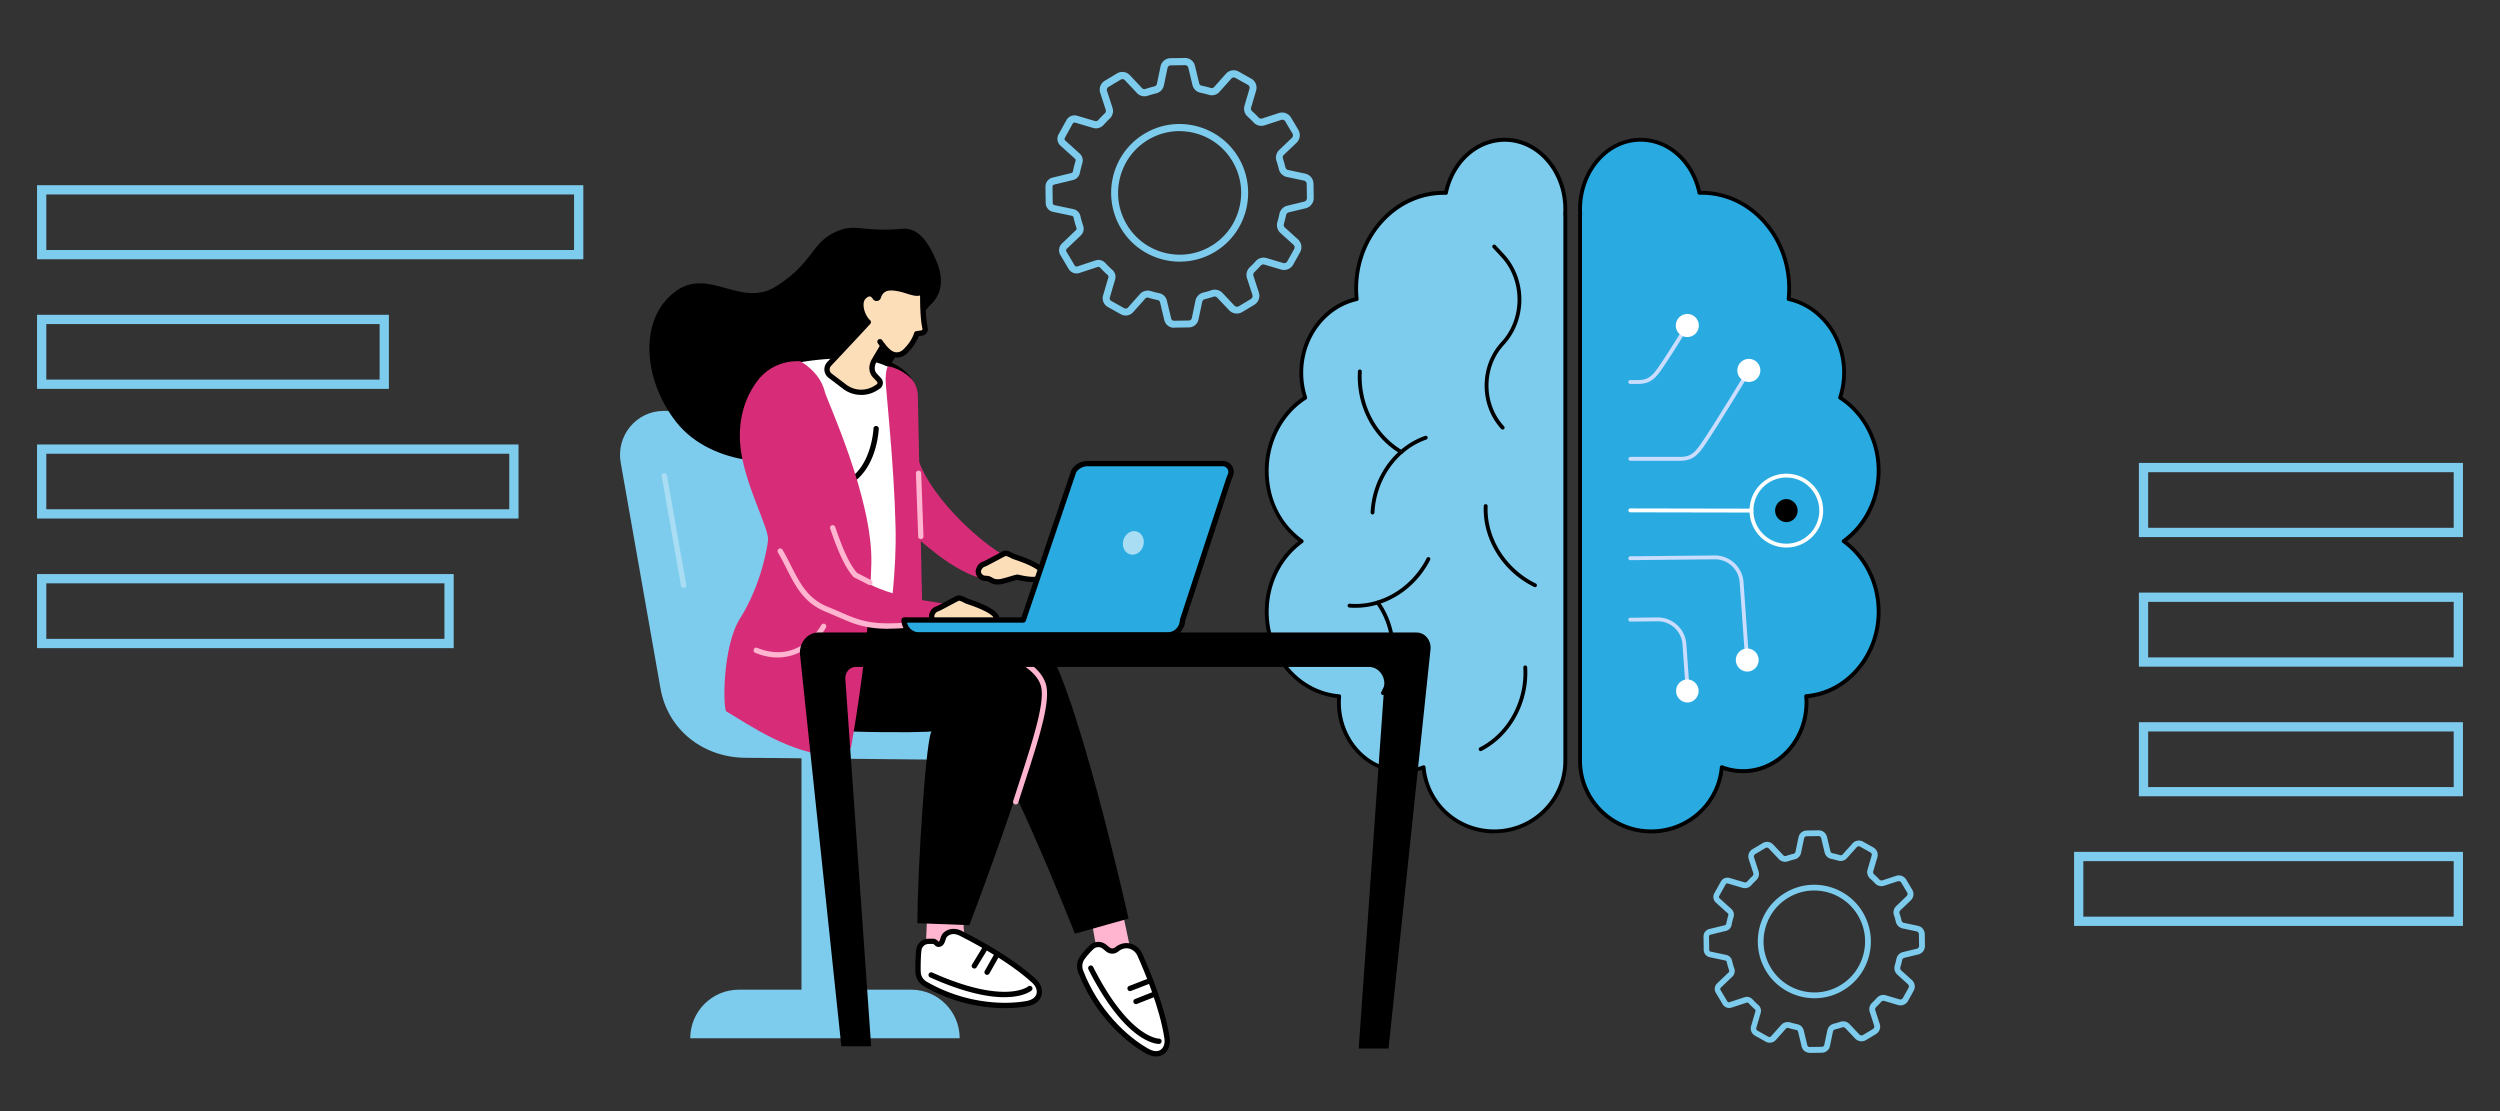 <svg id="Layer_1" xmlns="http://www.w3.org/2000/svg" viewBox="0 0 540 240"><rect x="0" y="0" width="540" height="240" fill="#333333" stroke="none"/><defs><style>.cls-1{fill:none}.cls-2{fill:#fff}.cls-3{fill:#ffb4cf}.cls-4{fill:#fcdeb9}.cls-5{fill:#7ecced}.cls-6{fill:#a9ddf3}.cls-7{fill:#d72d79}.cls-8{fill:#caddff}.cls-9{fill:#29abe2}</style></defs><path class="cls-5" d="M10 40H8v16h118V40H10Zm114 14H10V42h114v12ZM10 68H8v16h76V68H10Zm72 14H10V70h72v12ZM10 96H8v16h104V96H10Zm100 14H10V98h100v12ZM10 124H8v16h90v-16H10Zm86 14H10v-12h86v12ZM530 100h-68v16h70v-16h-2Zm0 14h-66v-12h66v12ZM530 128h-68v16h70v-16h-2Zm0 14h-66v-12h66v12ZM530 156h-68v16h70v-16h-2Zm0 14h-66v-12h66v12ZM530 184h-82v16h84v-16h-2Zm0 14h-80v-12h80v12Z"/><path class="cls-1" d="M108 0h324v240H108z"/><path class="cls-5" d="M338.11 45.21c0-8.29-5.86-15.01-13.08-15.01-6.16 0-11.32 4.89-12.71 11.47h-.48c-10.44 0-18.9 9.26-18.9 20.68 0 .77.04 1.53.11 2.27-6.83 1.52-11.97 8.05-11.97 15.89 0 1.9.3 3.72.86 5.41-4.98 3.18-8.32 9.05-8.32 15.76 0 6.36 3 11.96 7.55 15.24-4.55 3.28-7.55 8.88-7.55 15.24 0 9.64 6.9 17.54 15.64 18.24-.04.44-.06.89-.06 1.34 0 8.2 6.14 14.84 13.72 14.84 1.6 0 3.14-.3 4.57-.85.7 7.77 7.27 13.87 15.28 13.87 8.47 0 15.34-6.83 15.34-15.24V46.35h-.04c.02-.38.04-.75.04-1.14Z"/><path d="M322.77 180c-3.96 0-7.75-1.47-10.66-4.13a15.595 15.595 0 0 1-4.98-9.58c-1.36.46-2.78.69-4.21.69-7.8 0-14.14-6.85-14.14-15.26 0-.31 0-.63.03-.96-8.79-.93-15.61-9.02-15.61-18.62 0-6.07 2.71-11.72 7.27-15.24-4.56-3.51-7.27-9.17-7.27-15.24 0-6.47 3.15-12.54 8.25-15.94-.52-1.69-.78-3.45-.78-5.24 0-7.73 5-14.49 11.93-16.21-.05-.65-.08-1.3-.08-1.95 0-11.63 8.67-21.1 19.32-21.1h.14c1.57-6.77 6.89-11.46 13.05-11.46 7.44 0 13.5 6.92 13.5 15.43 0 .3 0 .62-.03.98.02.05.03.1.03.16v117.99c0 8.64-7.07 15.66-15.76 15.66Zm-15.28-14.7c.08 0 .15.02.22.06.11.07.18.19.2.32.69 7.69 7.08 13.48 14.86 13.48 8.23 0 14.92-6.65 14.92-14.83V46.53a.378.378 0 0 1-.04-.21c.03-.42.04-.78.04-1.11 0-8.05-5.68-14.59-12.66-14.59-5.86 0-10.92 4.58-12.3 11.13a.41.41 0 0 1-.42.33h-.47c-10.19 0-18.49 9.09-18.49 20.26 0 .74.04 1.49.11 2.23.02.21-.12.4-.33.45-6.74 1.5-11.64 8.01-11.64 15.48 0 1.81.28 3.59.84 5.28.06.18-.01.38-.17.48-5.01 3.2-8.13 9.11-8.13 15.41s2.76 11.57 7.38 14.9c.11.08.17.21.17.34s-.06.26-.17.34c-4.62 3.33-7.38 8.89-7.38 14.9 0 9.31 6.7 17.14 15.26 17.82.11 0 .21.06.29.15.07.08.11.19.1.31-.04.46-.06.89-.06 1.31 0 7.95 5.97 14.42 13.3 14.42 1.51 0 3-.28 4.42-.82.05-.02.1-.03.15-.03Z"/><path d="M292.8 131.29c-.45 0-.89-.02-1.34-.06a.415.415 0 0 1-.38-.45c.02-.23.22-.4.45-.38 6.7.57 13.38-3.39 16.64-9.86a.419.419 0 0 1 .75.37c-3.19 6.33-9.54 10.37-16.11 10.37Z"/><path d="M298.72 150.12a.34.34 0 0 1-.19-.05.41.41 0 0 1-.18-.56c.43-.84.8-1.72 1.11-2.63 1.92-5.68 1.1-11.85-2.21-16.48a.416.416 0 1 1 .68-.48c3.46 4.86 4.33 11.3 2.33 17.24-.32.94-.71 1.86-1.16 2.74-.07.14-.22.23-.37.23ZM296.47 111.12h-.02a.423.423 0 0 1-.4-.44c.38-7.57 5.11-14.21 11.78-16.53.22-.08.46.04.53.26a.41.41 0 0 1-.26.53c-6.35 2.21-10.86 8.55-11.22 15.78-.01.22-.2.4-.42.4Z"/><path d="M302.67 98.05c-.07 0-.15-.02-.21-.06-5.13-3.03-8.53-8.57-9.1-14.81-.09-.99-.11-1.99-.05-2.98.01-.23.21-.41.44-.39.23.01.41.21.39.44-.05.94-.04 1.9.05 2.85.54 5.98 3.79 11.27 8.69 14.17.2.12.27.37.15.57-.08.13-.22.21-.36.21ZM324.58 92.79c-.11 0-.23-.05-.31-.13-4.78-5.17-4.78-13.58 0-18.75 4.69-5.07 4.69-13.33 0-18.41l-1.83-1.97c-.16-.17-.15-.43.02-.59s.43-.15.59.02l1.83 1.97c4.98 5.39 4.98 14.16 0 19.54-4.49 4.85-4.49 12.75 0 17.61a.414.414 0 0 1-.3.7ZM319.81 162.24c-.15 0-.3-.08-.37-.23-.1-.21-.02-.46.18-.56 6.06-3.09 9.85-10.03 9.42-17.27a.415.415 0 1 1 .83-.05c.44 7.57-3.53 14.83-9.88 18.07-.06.03-.13.05-.19.05ZM331.55 126.82c-.06 0-.12-.01-.18-.04-6.8-3.32-11.17-10.34-10.88-17.48 0-.23.2-.41.44-.4.23 0 .41.2.4.44-.28 6.81 3.9 13.52 10.41 16.7.21.1.29.35.19.56-.07.15-.22.24-.38.24Z"/><g><path class="cls-9" d="M341.33 46.35h-.04v117.99c0 8.42 6.87 15.24 15.34 15.24 8.01 0 14.58-6.09 15.28-13.87 1.43.55 2.97.85 4.57.85 7.58 0 13.72-6.64 13.72-14.84 0-.45-.02-.9-.06-1.34 8.75-.7 15.64-8.6 15.64-18.24 0-6.36-3-11.96-7.55-15.24 4.55-3.28 7.55-8.88 7.55-15.24 0-6.71-3.34-12.58-8.32-15.76.55-1.69.86-3.51.86-5.41 0-7.84-5.14-14.38-11.97-15.89.07-.75.11-1.5.11-2.27 0-11.42-8.46-20.68-18.9-20.68h-.48c-1.39-6.58-6.55-11.47-12.71-11.47-7.23 0-13.08 6.72-13.08 15.01 0 .38.02.76.04 1.14Z"/><path d="M356.63 180c-8.69 0-15.76-7.03-15.76-15.66V46.35c0-.06.01-.11.03-.16-.02-.36-.03-.68-.03-.98 0-8.51 6.06-15.43 13.5-15.43 6.16 0 11.48 4.69 13.05 11.46h.14c10.65 0 19.32 9.46 19.32 21.1 0 .64-.03 1.3-.08 1.95 6.94 1.73 11.93 8.48 11.93 16.21 0 1.79-.26 3.55-.78 5.24 5.09 3.39 8.25 9.47 8.25 15.94 0 6.07-2.71 11.72-7.27 15.24 4.56 3.51 7.27 9.17 7.27 15.24 0 9.59-6.82 17.68-15.61 18.62.02.33.03.65.03.96 0 8.41-6.34 15.26-14.14 15.26-1.43 0-2.85-.23-4.21-.69-.46 3.67-2.21 7.06-4.98 9.58a15.77 15.77 0 0 1-10.66 4.13Zm-14.92-15.99v.32c0 8.17 6.69 14.83 14.92 14.83 7.78 0 14.17-5.8 14.86-13.48.01-.13.08-.25.2-.32.11-.07.25-.08.37-.04 1.42.54 2.91.82 4.42.82 7.33 0 13.3-6.47 13.3-14.42 0-.42-.02-.84-.06-1.31a.5.5 0 0 1 .1-.31c.07-.08.17-.14.29-.15 8.56-.68 15.26-8.51 15.26-17.82 0-6-2.76-11.57-7.38-14.9-.11-.08-.17-.21-.17-.34s.06-.26.17-.34c4.62-3.33 7.38-8.89 7.38-14.9 0-6.3-3.12-12.2-8.13-15.41-.16-.1-.23-.3-.17-.48.55-1.69.84-3.47.84-5.28 0-7.47-4.89-13.99-11.64-15.48a.423.423 0 0 1-.33-.45c.07-.74.11-1.49.11-2.23 0-11.17-8.29-20.26-18.49-20.26h-.47a.42.42 0 0 1-.42-.33c-1.38-6.56-6.44-11.13-12.3-11.13-6.98 0-12.66 6.55-12.66 14.59 0 .34.01.69.04 1.11 0 .07 0 .14-.04.21V164Z"/></g><g><path class="cls-8" d="M377.38 142.9c-.22 0-.4-.17-.42-.39l-1.19-16.72c-.2-2.8-2.53-4.98-5.33-4.98h-.05l-18.25.18a.414.414 0 1 1-.01-.83l18.25-.18c3.26-.03 5.99 2.5 6.22 5.76l1.19 16.72c.02.23-.16.43-.39.45h-.03Z"/><path class="cls-2" d="M377.55 145.06a2.497 2.497 0 0 1-.35-4.98c1.37-.1 2.56.94 2.66 2.31s-.94 2.57-2.31 2.67Z"/><path class="cls-8" d="M364.53 149.25c-.22 0-.4-.17-.42-.39l-.69-9.68c-.2-2.8-2.53-4.98-5.33-4.98h-.05l-5.9.06a.414.414 0 1 1-.01-.83l5.9-.06h.06c3.23 0 5.93 2.52 6.16 5.76l.69 9.68c.02.23-.16.43-.39.45h-.03Z"/><path class="cls-2" d="M364.64 151.74a2.497 2.497 0 0 1-.35-4.98 2.497 2.497 0 0 1 .35 4.98ZM378.31 110.71l-26.16-.05c-.23 0-.42-.19-.42-.42 0-.23.19-.42.42-.42l26.16.05c.23 0 .42.19.42.42 0 .23-.19.42-.42.42Z"/><path d="M386.03 112.78a2.497 2.497 0 0 1-.35-4.98 2.497 2.497 0 0 1 .35 4.98Z"/><path class="cls-2" d="M385.85 118.27c-4.39 0-7.96-3.58-7.96-7.98s3.57-7.98 7.96-7.98 7.96 3.58 7.96 7.98-3.57 7.98-7.96 7.98Zm0-15.13c-3.93 0-7.12 3.21-7.12 7.15s3.2 7.15 7.12 7.15 7.12-3.21 7.12-7.15-3.2-7.15-7.12-7.15Z"/><g><path class="cls-8" d="M362.79 99.53h-10.64c-.23 0-.42-.19-.42-.42s.19-.42.42-.42h10.64c1.86 0 2.89-.36 4.46-2.61 2.9-4.14 10.08-16.06 10.15-16.18.12-.2.38-.26.57-.14.2.12.26.38.14.57-.07.12-7.27 12.07-10.18 16.23-1.59 2.27-2.79 2.97-5.15 2.97Z"/><ellipse class="cls-2" cx="377.75" cy="80.01" rx="2.49" ry="2.5"/></g><g><path class="cls-8" d="M353.64 82.93h-1.5c-.23 0-.42-.19-.42-.42s.19-.42.42-.42h1.5c1.86 0 2.89-.36 4.46-2.61 1.17-1.67 3.25-4.92 6.01-9.39a.422.422 0 1 1 .72.44c-2.8 4.54-4.83 7.72-6.03 9.43-1.59 2.27-2.79 2.97-5.15 2.97Z"/><ellipse class="cls-2" cx="364.46" cy="70.31" rx="2.49" ry="2.5"/></g></g><g><path class="cls-5" d="m211.37 164.18-50.25-.5c-9.09 0-16.86-5.93-18.45-14.96l-8.6-48.81c-1.02-5.81 3.4-11.15 9.26-11.15h32.79l35.26 75.42Z"/><path class="cls-5" d="M181.39 223.85h-8.27v-60.26l8.27.31v59.95z"/><path class="cls-5" d="M196.78 213.77h-37.19c-5.8 0-10.5 4.7-10.5 10.5h58.2c0-5.8-4.7-10.5-10.5-10.5Z"/><path class="cls-6" d="M147.66 127.01c-.27 0-.51-.2-.56-.47l-4.17-23.69c-.05-.31.15-.61.47-.66.31-.05.61.15.66.47l4.17 23.69c.05.31-.15.61-.47.66h-.1Z"/><g><path d="M194.93 49.41c3.3-.29 5.61 2.72 7.46 7.28 1.51 3.72.92 6.82-1.12 8.86-6.59 6.6-13.74 25.65-23.52 31.45-7.8 4.62-24.13 3.77-31.67-5.82-7.17-9.11-8.26-22.31-.15-28.25 7.29-5.34 14.09 3.81 21.83-1.15 7.63-4.89 7.51-8.95 12.03-11.34 4.85-2.56 5.78-.19 15.14-1.02Z"/><path class="cls-3" d="M241.99 194.45c-.07.29 3.29 15.68 3.29 15.68l-7.73-1.29-2.33-13.02 6.77-1.37Z"/><path class="cls-2" d="M241.18 205.08c.47-.4 1.15-.79 2.01-.82 1.3-.06 2.48.76 3.01 1.95 1.34 2.98 4.88 11.28 5.88 18.07.35 2.4-1.46 4.35-4.28 2.78-4.62-2.58-11.03-8.49-14.39-17.22-.39-1-.25-2.14.38-3 .52-.71 1.22-1.56 2.03-2.29.78-.7 1.95-.71 2.75-.04l.73.6c.55.45 1.33.44 1.87-.01Z"/><path d="M249.71 228.19c-.6 0-1.33-.16-2.18-.64-4.87-2.71-11.27-8.74-14.64-17.51-.46-1.2-.29-2.52.46-3.54.69-.94 1.4-1.74 2.11-2.38.99-.89 2.46-.91 3.5-.06l.73.6c.33.27.81.27 1.13 0 .7-.59 1.52-.92 2.35-.96 1.49-.05 2.92.85 3.56 2.29 1.45 3.21 4.92 11.43 5.92 18.22.22 1.46-.28 2.81-1.29 3.5-.33.23-.89.5-1.65.5Zm-12.48-23.61c-.36 0-.72.13-1.01.39-.65.59-1.31 1.33-1.95 2.2-.52.71-.63 1.62-.31 2.46 3.26 8.49 9.44 14.31 14.13 16.92 1.04.58 1.97.65 2.62.2.65-.45.96-1.36.81-2.39-.98-6.65-4.4-14.74-5.83-17.92-.45-1.01-1.45-1.65-2.47-1.61-.59.03-1.15.26-1.67.69-.75.63-1.84.64-2.6.02l-.73-.6c-.29-.24-.64-.36-.99-.36Zm3.95.5Z"/><path d="M250.33 225.49c-.63 0-7.27-.39-15.23-16.12a.576.576 0 0 1 .25-.77c.28-.14.63-.03.77.25 7.76 15.35 14.11 15.49 14.21 15.49.31 0 .57.25.58.56 0 .31-.24.58-.55.59h-.04ZM245.37 216.89c-.23 0-.44-.14-.53-.36-.12-.29.03-.63.32-.74l3.67-1.45c.29-.12.63.03.74.32.12.29-.03.63-.32.74l-3.67 1.45c-.07.03-.14.04-.21.04ZM244.09 214.08c-.23 0-.45-.14-.53-.37-.11-.3.03-.63.33-.74l4.3-1.67c.3-.12.63.03.74.33.11.3-.03.63-.33.74l-4.3 1.67c-.07.03-.14.04-.21.04Z"/><path class="cls-3" d="M209 194.41c-.06.12-.49 1.92-.82 4.97-.56 5.07 5.12 9.77 5.12 9.77l-13.45-1.81.51-11.74 8.64-1.19Z"/><g><path class="cls-2" d="M202.95 203.93c.79-.26.61-1.48 1.25-2.05.97-.87 2.19-.85 3.35-.26 2.9 1.46 10.83 5.67 15.83 10.3 1.77 1.64 1.58 4.3-1.59 4.87-5.2.94-13.86.42-21.92-4.24-.92-.53-1.52-1.5-1.57-2.58-.04-.88 0-3.79.18-4.87a2.119 2.119 0 0 1 2.11-1.78h.94c.7 0 .74.83 1.41.6Z"/><path d="M217.09 217.76c-5.12 0-11.49-1.23-17.5-4.7a3.704 3.704 0 0 1-1.86-3.05c-.04-.9 0-3.86.19-4.99a2.697 2.697 0 0 1 2.67-2.26h.94c.57 0 .89.33 1.09.52.05.05.12.12.14.13l.18.53-.18-.54c.15-.05.23-.29.36-.67.13-.4.29-.91.7-1.27 1.07-.96 2.53-1.09 3.99-.35 3.13 1.58 10.95 5.75 15.96 10.39 1.08 1 1.53 2.35 1.19 3.53-.2.7-.87 1.93-3.07 2.33-1.41.25-3.03.4-4.81.4Zm-16.5-13.86c-.77 0-1.42.55-1.54 1.3-.17 1.04-.21 3.91-.17 4.75.04.88.52 1.66 1.29 2.1 7.83 4.52 16.25 5.12 21.53 4.17 1.17-.21 1.94-.75 2.17-1.52.22-.76-.11-1.67-.87-2.37-4.91-4.54-12.62-8.66-15.7-10.21-.73-.37-1.8-.64-2.71.18-.17.15-.27.45-.37.76-.17.52-.38 1.17-1.09 1.41-.69.23-1.09-.17-1.31-.39-.16-.16-.2-.19-.28-.19h-.94Z"/><path d="M216.96 215.4c-3.43 0-8.59-.93-16.06-4.28-.29-.13-.42-.47-.29-.76.13-.29.47-.42.76-.29 15.66 7.01 20.65 3.05 20.7 3.01.24-.2.6-.17.81.06.2.24.18.59-.05.8-.12.1-1.74 1.45-5.86 1.45ZM213.21 210.57c-.1 0-.19-.02-.28-.07a.574.574 0 0 1-.22-.78l1.95-3.45a.574.574 0 0 1 1 .56l-1.95 3.45a.57.57 0 0 1-.5.29ZM210.46 209.2c-.1 0-.2-.03-.3-.08a.57.57 0 0 1-.19-.79l2.19-3.6a.57.57 0 0 1 .79-.19c.27.16.36.52.19.79l-2.19 3.6c-.11.18-.3.28-.49.28Z"/></g><path d="M172.55 135.22s47.08-2.04 52.23 2.74c6.98 6.48 18.98 60.46 18.98 60.46l-11.58 3.25s-17.45-44.3-21.77-44.3-45.09-1.45-45.09-1.45l7.24-20.69Z"/><path d="M163.29 133.73s-6.21 18.23-1.27 21.56c4.94 3.33 40.56 3.04 39.33 2.63-1.24-.42-3.19 29.85-3.19 41.49l11.22.43s17.87-46.81 15.95-52.03c-3.45-9.35-29.43-12.51-37.92-13.76-1.75-.26-24.11-.32-24.11-.32Z"/><path class="cls-3" d="M219.4 173.77c-.06 0-.12 0-.18-.03-.3-.1-.47-.42-.37-.72.4-1.26.8-2.5 1.2-3.71 3.13-9.66 5.83-18.01 4.73-21.33-2.34-7.07-20.06-9.81-25.89-10.71a.573.573 0 0 1-.48-.65c.05-.31.34-.53.65-.48 10.4 1.61 24.5 4.55 26.8 11.48 1.22 3.68-1.4 11.78-4.73 22.04-.39 1.21-.79 2.45-1.2 3.71-.08.24-.3.4-.55.4Z"/><g><path class="cls-2" d="M168.87 78.46s.17-3.01-1.69 28.33c0 0 1.28 24.24 1.44 26.98.16 2.73 23.87 1.55 23.87 1.55 2.8-12.3 2.5-26.4.54-41.48l4.06-.36.28-9.47c-.74-2.79-3.84-4.79-5.93-5.54-5.55-2.5-15.4-1.69-22.58 0Z"/><path d="M181.84 136.14h-1.24c-10.92-.08-12.49-1.17-12.56-2.34-.16-2.7-1.42-26.74-1.44-26.98v-.06c.78-13.14 1.2-20.25 1.43-24.06.11-1.91.18-2.99.22-3.6.01-.23.03-.42.04-.58v-.14h.02c.06-.42.2-.58.59-.56 0 0 .06 0 .12.02 6.9-1.59 16.84-2.5 22.63.09 1.94.7 5.42 2.72 6.27 5.93.01.05.02.11.02.16l-.28 9.47c0 .29-.23.53-.52.55l-3.47.31c2.11 16.56 1.9 30.01-.63 41.09-.06.25-.27.43-.53.44-.06 0-5.21.26-10.67.26Zm-14.09-29.35c.05 1.01 1.28 24.29 1.44 26.94.06.1.96 1.21 11.88 1.26 4.79.02 9.52-.17 10.95-.23 2.43-10.99 2.58-24.36.44-40.85a.567.567 0 0 1 .52-.64l3.56-.32.26-8.88c-.67-2.36-3.33-4.28-5.54-5.07-.01 0-.03-.01-.04-.02-5.49-2.47-15.07-1.59-21.8-.06-.09 1.46-.43 7.08-1.66 27.87Z"/><path class="cls-7" d="m199.27 134.98-1.03-49.97c-.35-2.34-1.17-3.28-3.13-4.58-.77-.51-2.08-1.09-3.15-1.3 0 0-.55-.31-.67 2.72-.06 1.48 1.82 17.88 2.15 31.94.24 9.84-1.23 18.44-1.13 20.33 0 .14 6.48 1.44 6.92 1l.04-.13Z"/><path d="M183.04 104.88c-.21 0-.4-.11-.51-.31a.564.564 0 0 1 .24-.77c5.52-2.91 5.9-11.16 5.9-11.24a.57.57 0 1 1 1.14.04c-.01.37-.4 8.99-6.52 12.21-.09.04-.18.07-.27.07Z"/><path class="cls-7" d="M172.88 78.04s-5.71-.66-9.39 4.36c-3.65 4.99-4.1 10.67-3.41 15.24 1.17 7.76 6.05 16.59 5.82 19-.11 1.17-1.35 9.49-6.05 16.94-3.87 6.13-3.7 19.66-2.95 20.1 5.09 2.97 13.44 8.99 23.38 9.7 1.84.13 3.34-.82 3.6-2.3 1.06-5.94 3.91-23.16 4.33-39.33.37-14-9.6-35.27-10.04-37.09-1.06-4.42-5.31-6.62-5.31-6.62Z"/><path class="cls-7" d="M178.09 115.49c4.65 10.64 12.97 13.16 26.61 14.98l-1.46 4.02c-20.38 2.54-24.22-1.49-32.46-12.28l7.31-6.73Z"/><g><path class="cls-7" d="M197.79 96.86c1.04 8.8 14.8 21.85 22.19 24.72l-4.96 3.74c-6.39.23-14.71-7.14-17.58-9.75l.35-18.71Z"/><path class="cls-4" d="M211.55 122.69c.19-.37.5-.66.89-.8.28-.1.55-.23.81-.37l3.6-1.91c.67-.33 1.64.44 2.34.67 2.11.69 6.49 2.33 6.13 3.87-.39 1.66-4.15.87-5.49.54-.31-.08-3.07.92-3.94.99-1.21.09-1.49-.22-2.08-.53-.27-.14-.57-.21-.89-.21-.5 0-.97-.21-1.28-.6-.34-.44-.4-1.03-.15-1.52l.07-.14Z"/><path d="M215.5 126.26c-.88 0-1.3-.24-1.71-.47-.08-.04-.16-.09-.24-.14-.18-.09-.38-.14-.63-.14-.69 0-1.31-.3-1.73-.82-.49-.61-.58-1.45-.22-2.14l.07-.14c.26-.51.69-.89 1.2-1.07.21-.08.45-.18.73-.34l3.6-1.91c.74-.37 1.54.04 2.18.36.22.11.44.22.61.28 7.03 2.31 6.64 3.99 6.51 4.54-.1.43-.37.79-.77 1.04-1.28.78-3.87.31-5.35-.06-.22.03-.92.24-1.43.39-.93.28-1.88.56-2.4.6-.16.01-.3.02-.44.02Zm-3.44-3.32-.07.14c-.15.29-.11.64.09.89s.51.39.85.39c.43 0 .82.09 1.16.27.1.05.19.1.28.16.4.23.65.37 1.49.31.39-.03 1.37-.32 2.16-.55 1.37-.41 1.69-.49 1.97-.42 2.13.53 3.87.61 4.54.21.18-.11.23-.23.25-.32.11-.49-1.32-1.74-5.75-3.19a5.07 5.07 0 0 1-.76-.34c-.39-.2-.93-.46-1.15-.36l-3.59 1.9c-.34.18-.62.31-.88.4-.24.09-.45.27-.57.52Z"/></g><g><path class="cls-3" d="M167.98 142.02c-1.47 0-3.08-.29-4.85-1.01a.579.579 0 0 1-.32-.75c.12-.29.45-.44.75-.32 9.04 3.65 13.65-4.58 13.84-4.93a.575.575 0 1 1 1.01.55c-.04.08-3.6 6.45-10.43 6.45ZM198.9 116.44c-.31 0-.56-.24-.57-.55l-.49-13.64a.57.57 0 1 1 1.14-.04l.49 13.64a.57.57 0 0 1-.55.59h-.02ZM191.98 135.82c-5.16 0-7.69-1.11-10.91-2.52-.81-.35-1.65-.72-2.59-1.1-2.77-1.11-4.78-2.84-6.51-5.58-.79-1.26-1.47-2.59-2.12-3.89-.57-1.13-1.16-2.3-1.82-3.4a.581.581 0 0 1 .19-.79c.27-.16.62-.08.79.19.68 1.13 1.28 2.32 1.86 3.47.64 1.27 1.3 2.58 2.07 3.79 1.59 2.53 3.43 4.11 5.97 5.12.96.39 1.81.76 2.62 1.11 4.2 1.84 6.98 3.05 15.99 2.08.78-.08 3.74-.05 4.37-.02.32.01.56.28.55.6-.01.32-.27.56-.6.55-.78-.03-3.57-.05-4.2.02-2.2.24-4.06.34-5.66.34ZM187.88 126.37c-.09 0-.18-.02-.26-.06l-3.24-1.66-.07-.08c-2.07-2.35-3.62-6.38-4.99-10.38-.1-.3.06-.63.36-.73.3-.1.63.06.73.36 1.31 3.84 2.79 7.7 4.69 9.91l3.05 1.56c.28.14.39.49.25.77-.1.2-.3.31-.51.31Z"/></g><g><path class="cls-4" d="M201.46 132.35c.19-.37.5-.66.89-.8.28-.1.55-.23.81-.37l3.6-1.91c.67-.33 1.64.44 2.34.67 2.11.69 6.49 2.33 6.13 3.87-.39 1.66-4.15.87-5.49.54-.31-.08-3.07.92-3.94.99-1.21.09-1.49-.22-2.08-.53-.27-.14-.57-.21-.89-.21-.5 0-.97-.21-1.28-.6-.34-.44-.4-1.03-.15-1.52l.07-.14Z"/><path d="M205.41 135.92c-.88 0-1.3-.24-1.71-.47-.08-.04-.16-.09-.24-.14-.18-.09-.38-.14-.63-.14-.69 0-1.31-.3-1.73-.82-.49-.61-.58-1.45-.22-2.14l.07-.14c.26-.51.69-.89 1.2-1.07.21-.08.45-.18.74-.34l3.6-1.91c.74-.36 1.54.04 2.18.36.22.11.44.22.61.28 7.03 2.31 6.64 3.99 6.51 4.54-.1.43-.37.79-.77 1.04-1.28.78-3.87.31-5.35-.06-.22.03-.92.24-1.43.39-.93.28-1.88.56-2.4.6-.16.01-.3.02-.44.02Zm-3.44-3.32-.07.14c-.15.29-.11.64.09.89s.51.39.85.39c.43 0 .82.09 1.16.27.1.05.19.1.28.16.4.23.65.37 1.49.31.39-.03 1.37-.32 2.16-.55 1.37-.41 1.69-.49 1.97-.42 2.13.53 3.87.61 4.54.21.18-.11.23-.23.25-.32.11-.49-1.32-1.74-5.75-3.19a5.07 5.07 0 0 1-.76-.34c-.39-.2-.93-.47-1.15-.36l-3.59 1.9c-.34.18-.62.31-.88.4-.24.09-.45.27-.57.52Z"/></g></g><g><path class="cls-4" d="M199.08 71.94c.5-.07.84-.55.73-1.04-.68-3.07-.42-8.32-.52-8.18-1.09 1.61-3.37-.41-6.62-.54-1.93-.08-2.68 1.07-2.96 2.01-.09.3-.5.36-.67.09-.47-.73-1.28-1.35-2.48-.15-1.33 1.33-.22 4.43.99 5.44-.29.33-4.9 5.3-8.44 9.04-.7.74-.6 1.92.21 2.54l3.14 2.39a5.87 5.87 0 0 0 6.73.26l.49-.31c.5-.32.59-1.02.18-1.46l-.95-1.01c-.77-.92-.63-2.08-.14-3.05l1.94-3.29c.45.54 1.01 1.16 1.53 1.52 1.04.72 2.32.61 3.24-.26 1.25-1.2 2.13-2.54 2.53-3.84l1.08-.15Z"/><path d="M186.01 85.3a6.43 6.43 0 0 1-3.9-1.31l-3.14-2.39c-.52-.39-.84-.99-.9-1.63-.05-.65.17-1.28.62-1.76 3.04-3.21 6.88-7.34 8.07-8.63-.76-.89-1.32-2.31-1.37-3.55-.04-.97.22-1.76.77-2.31.62-.62 1.24-.9 1.85-.83.48.05.91.31 1.29.77.38-.93 1.29-2.12 3.4-2.05 1.38.05 2.6.43 3.58.74 1.54.48 2.16.61 2.54.05.14-.21.41-.3.65-.23.43.13.43.32.43 1.51 0 1.6 0 4.93.48 7.09.09.39 0 .8-.22 1.13-.23.33-.59.55-.99.61l-.73.1c-.47 1.3-1.35 2.58-2.56 3.74-1.11 1.07-2.71 1.19-3.96.32-.33-.23-.7-.57-1.11-1.01l-1.54 2.61c-.26.51-.62 1.55.08 2.39l.93.99c.31.33.46.78.41 1.23-.06.45-.31.85-.69 1.1l-.49.31a6.44 6.44 0 0 1-3.48 1.02Zm1.82-21.27c-.3 0-.63.27-.87.51-.39.39-.45 1.01-.43 1.45.06 1.27.76 2.62 1.39 3.15a.58.58 0 0 1 .06.82c-.28.32-4.82 5.21-8.46 9.06-.22.24-.33.55-.31.87.03.33.19.62.45.81l3.14 2.39a5.316 5.316 0 0 0 6.07.24l.49-.31c.13-.08.16-.21.17-.28 0-.07 0-.2-.1-.31l-.95-1.01c-.85-1-.92-2.34-.23-3.7l1.96-3.33c.09-.16.26-.27.45-.28.18-.01.37.06.49.21.55.67 1.03 1.15 1.42 1.41.81.56 1.79.48 2.51-.21 1.18-1.13 2-2.37 2.37-3.6.06-.21.25-.37.47-.4l1.08-.15c.11-.02.18-.09.21-.13.03-.04.07-.12.04-.22-.49-2.22-.51-5.51-.51-7.2-.81.24-1.79-.06-2.81-.38-.96-.3-2.05-.64-3.28-.69-1.26-.06-2.05.47-2.39 1.6-.11.36-.41.61-.78.66a.947.947 0 0 1-.93-.42c-.16-.24-.4-.54-.67-.56h-.05Zm11.25 7.91Z"/><g><path class="cls-2" d="m190.08 73.81.62.87-.62-.87Z"/><path d="M190.7 75.25c-.18 0-.35-.08-.47-.24l-.62-.87a.574.574 0 0 1 .13-.8c.26-.18.62-.12.8.13l.62.87a.574.574 0 0 1-.46.91Z"/></g></g></g><g><path class="cls-9" d="m221.04 133.92 10.91-32.16c.65-1.01 1.79-1.62 3.02-1.62h29.09c1.32 0 2.17 1.28 1.74 2.41-.17.45-.36.89-.51 1.35l-9.86 30.07a3.223 3.223 0 0 1-3.23 3.17h-53.68c-1.78 0-3.23-1.45-3.23-3.23h25.75Z"/><path d="M252.2 137.72h-53.68c-2.1 0-3.8-1.71-3.8-3.81 0-.32.26-.57.57-.57h25.34l10.78-31.77s.04-.09.06-.13c.76-1.18 2.07-1.88 3.5-1.88h29.09c.82 0 1.55.38 2.01 1.04.44.64.54 1.44.27 2.15l-.15.39c-.13.32-.24.63-.35.94L256 134.09a3.82 3.82 0 0 1-3.8 3.63Zm-56.28-3.23a2.667 2.667 0 0 0 2.59 2.09h53.68a2.66 2.66 0 0 0 2.65-2.61c0-.08.02-.16.05-.23l9.84-30.01c.11-.34.24-.68.37-1l.15-.38c.14-.36.09-.76-.14-1.09-.24-.35-.63-.55-1.06-.55h-29.09c-1.01 0-1.94.49-2.5 1.3l-10.89 32.09a.58.58 0 0 1-.54.39h-25.11Z"/><path class="cls-6" d="M242.66 116.62c-.41 1.36.22 2.76 1.4 3.11 1.18.36 2.47-.46 2.88-1.82.41-1.36-.22-2.76-1.4-3.11-1.18-.36-2.47.46-2.88 1.82Z"/></g><path d="M305.96 136.61H176.81c-2.41 0-4.28 2.26-4 4.84l8.92 84.54h6.44l-5.58-79.34c-.1-1.4.93-2.59 2.22-2.59h110.87c1.94 0 3.48 1.78 3.33 3.88l-5.53 78.55h6.44l9.07-86.22c.2-1.95-1.21-3.65-3.02-3.65Z"/></g><path class="cls-5" d="M253.59 70.8c-1 0-1.87-.68-2.1-1.66l-.92-3.84a.651.651 0 0 0-.48-.48c-.69-.14-1.39-.32-2.07-.52-.23-.07-.48 0-.64.19l-2.62 2.94c-.68.76-1.78.94-2.66.45l-2.81-1.57a2.16 2.16 0 0 1-1.02-2.51l1.14-3.88c.05-.18 0-.37-.13-.49-.58-.51-1.14-1.07-1.68-1.65a.484.484 0 0 0-.49-.12l-3.95 1.3c-.9.3-1.86-.07-2.34-.88l-1.78-3c-.48-.81-.34-1.83.34-2.48l3.01-2.88c.14-.13.19-.32.13-.49-.25-.75-.47-1.51-.64-2.27a.45.45 0 0 0-.36-.34l-4.07-.86a1.98 1.98 0 0 1-1.58-1.93l-.05-3.49c-.01-.94.61-1.75 1.53-1.98l4.05-.98c.18-.04.32-.18.35-.36.15-.77.35-1.54.57-2.28.05-.17 0-.36-.15-.48l-3.1-2.79c-.7-.63-.87-1.64-.41-2.47l1.69-3.05a1.99 1.99 0 0 1 2.31-.95l3.85 1.14c.26.08.54 0 .71-.2.45-.51.93-1 1.44-1.48.19-.18.26-.47.18-.73l-1.19-3.67c-.32-1 .08-2.07.97-2.61l2.67-1.6c.9-.54 2.03-.38 2.75.38l2.64 2.8c.19.2.47.27.72.19.65-.22 1.32-.41 1.98-.57.26-.06.46-.27.51-.54l.79-3.77a2.21 2.21 0 0 1 2.14-1.77l3.11-.05c1.04-.02 1.95.69 2.19 1.71l.9 3.75c.06.27.27.47.53.52.66.14 1.33.31 1.99.5.25.08.53 0 .71-.21l2.56-2.87c.7-.78 1.83-.97 2.74-.46l2.72 1.53c.91.51 1.34 1.57 1.05 2.58l-1.08 3.66c-.08.28 0 .59.21.78.49.44.97.91 1.42 1.39.2.21.5.28.77.19l3.57-1.17c1.02-.34 2.12.08 2.67 1l1.55 2.61c.55.92.39 2.08-.39 2.82l-2.73 2.6c-.21.2-.29.51-.2.79.21.63.39 1.28.55 1.92.07.28.29.5.58.56l3.67.78c1.05.22 1.79 1.13 1.81 2.2l.04 3.04c.02 1.08-.7 2-1.74 2.25l-3.65.88c-.29.07-.51.3-.57.58-.13.64-.3 1.29-.48 1.92-.08.28 0 .59.23.79l2.79 2.52c.8.72.99 1.88.47 2.82l-1.47 2.64c-.53.94-1.61 1.39-2.65 1.08l-3.59-1.07c-.28-.08-.59 0-.78.22-.44.49-.9.97-1.38 1.42-.21.2-.29.51-.2.8l1.17 3.58c.33 1.03-.08 2.13-1 2.68l-2.59 1.55c-.93.56-2.09.39-2.83-.39l-2.58-2.73a.76.76 0 0 0-.78-.2c-.63.21-1.26.39-1.9.55-.28.07-.5.3-.56.59l-.79 3.78c-.21 1-1.07 1.71-2.08 1.72l-3.21.05h-.03Zm-5.74-8.05c.2 0 .41.03.61.09.64.19 1.29.36 1.94.49.81.17 1.46.8 1.65 1.61l.92 3.84c.07.3.33.5.63.5l3.21-.05c.3 0 .56-.22.62-.51l.79-3.78c.18-.86.84-1.55 1.69-1.75.59-.14 1.19-.31 1.78-.51.83-.28 1.76-.04 2.37.6l2.58 2.73c.25.26.64.32.95.13l2.59-1.55c.31-.18.45-.57.34-.91l-1.17-3.58c-.27-.84-.04-1.77.6-2.37.45-.43.88-.87 1.29-1.33.58-.65 1.5-.91 2.34-.66l3.59 1.07c.35.1.71-.05.89-.36l1.47-2.64c.18-.32.11-.71-.16-.96l-2.79-2.52c-.65-.59-.91-1.51-.67-2.35.17-.59.33-1.19.45-1.8.18-.86.84-1.54 1.7-1.75l3.65-.88c.35-.08.59-.4.58-.76l-.04-3.04a.75.75 0 0 0-.6-.74l-3.68-.78c-.86-.18-1.54-.85-1.74-1.69-.14-.6-.31-1.2-.51-1.79-.27-.83-.04-1.76.59-2.36l2.73-2.6c.26-.25.31-.64.13-.95l-1.55-2.61a.74.74 0 0 0-.89-.33l-3.57 1.17c-.84.27-1.76.04-2.36-.6-.43-.45-.87-.89-1.33-1.3-.65-.58-.9-1.5-.66-2.34l1.08-3.66a.728.728 0 0 0-.33-.83l-2.72-1.52a.705.705 0 0 0-.87.15l-2.56 2.87c-.57.64-1.47.9-2.28.65a24.1 24.1 0 0 0-1.86-.47c-.83-.17-1.5-.82-1.7-1.66l-.9-3.75c-.08-.33-.36-.53-.69-.54l-3.11.05c-.33 0-.61.24-.68.56l-.79 3.77c-.18.84-.82 1.51-1.65 1.71-.62.15-1.24.33-1.85.53-.81.27-1.71.04-2.3-.58l-2.64-2.8a.7.7 0 0 0-.87-.12l-2.67 1.6c-.29.17-.41.51-.31.83l1.19 3.67c.27.82.04 1.72-.58 2.31-.47.44-.92.91-1.34 1.38-.57.64-1.46.89-2.28.65l-3.85-1.14a.473.473 0 0 0-.55.23l-1.69 3.05c-.11.2-.07.45.1.6l3.1 2.79c.58.52.8 1.33.58 2.06-.21.7-.39 1.42-.54 2.14-.15.75-.73 1.35-1.49 1.53l-4.05.98c-.22.05-.37.25-.37.48l.05 3.49c0 .22.16.42.38.47l4.07.86c.76.16 1.36.74 1.53 1.49.16.71.37 1.42.6 2.12.25.72.04 1.54-.52 2.08l-3.02 2.88c-.17.16-.2.4-.08.6l1.78 3c.12.19.34.28.56.21l3.95-1.3c.74-.24 1.56-.04 2.08.53.5.54 1.03 1.06 1.57 1.54.57.5.8 1.31.58 2.05l-1.14 3.88c-.09.29.04.6.3.75l2.81 1.57c.26.15.59.09.79-.13l2.62-2.94c.42-.47 1.01-.72 1.61-.72Zm7-6.23c-4.94 0-9.77-2.48-12.56-6.93-2.2-3.5-2.84-7.79-1.78-11.79 1.08-4.03 3.7-7.34 7.38-9.3 6.79-3.62 15.33-1.33 19.43 5.21 2.2 3.5 2.84 7.79 1.78 11.79-1.08 4.03-3.7 7.34-7.38 9.3a14.594 14.594 0 0 1-6.87 1.71Zm-.09-28.2c-2.09 0-4.21.5-6.16 1.54-3.31 1.76-5.66 4.73-6.63 8.35-.97 3.64-.4 7.4 1.6 10.59 3.68 5.87 11.34 7.92 17.43 4.68 3.31-1.76 5.66-4.73 6.63-8.35.97-3.64.4-7.4-1.6-10.59-2.5-3.99-6.84-6.21-11.27-6.21ZM390.88 227.4c-.83 0-1.54-.56-1.73-1.37l-.76-3.17c-.05-.2-.2-.35-.4-.39-.57-.12-1.15-.26-1.71-.43a.49.49 0 0 0-.53.16l-2.16 2.43c-.56.63-1.46.78-2.2.37l-2.31-1.3a1.782 1.782 0 0 1-.84-2.07l.94-3.2c.04-.15 0-.31-.11-.4-.48-.42-.94-.88-1.39-1.36-.1-.11-.25-.14-.4-.1l-3.26 1.07c-.74.24-1.53-.05-1.93-.72l-1.47-2.47c-.4-.67-.28-1.51.28-2.04l2.49-2.38c.11-.11.16-.27.11-.41-.21-.62-.39-1.25-.53-1.87a.376.376 0 0 0-.3-.28l-3.36-.71c-.76-.16-1.3-.82-1.31-1.59l-.04-2.88c-.01-.78.51-1.45 1.26-1.63l3.34-.81a.39.39 0 0 0 .29-.29c.13-.63.29-1.27.47-1.88.04-.14 0-.3-.12-.4l-2.56-2.31c-.58-.52-.72-1.36-.34-2.03l1.4-2.52c.38-.68 1.16-1 1.91-.78l3.18.94c.21.06.44 0 .59-.16.37-.42.77-.83 1.18-1.22.16-.15.22-.39.15-.6l-.98-3.02c-.27-.82.06-1.71.8-2.15l2.21-1.32a1.81 1.81 0 0 1 2.27.31l2.18 2.31c.15.16.38.22.59.15.54-.18 1.09-.34 1.63-.47a.57.57 0 0 0 .42-.45l.65-3.11c.18-.85.9-1.45 1.77-1.46l2.57-.04c.86-.02 1.61.57 1.81 1.41l.74 3.1c.05.22.22.39.44.43.55.11 1.1.25 1.64.42.21.06.44 0 .58-.17l2.12-2.37c.58-.65 1.51-.8 2.26-.38l2.24 1.26c.75.42 1.11 1.3.86 2.13l-.89 3.02c-.07.23 0 .49.18.64.4.36.8.75 1.17 1.15.16.17.41.23.64.16l2.95-.97c.84-.28 1.75.06 2.2.83l1.28 2.15c.45.76.32 1.72-.32 2.33l-2.25 2.15c-.18.17-.24.42-.17.65.17.52.32 1.05.45 1.58.05.23.24.41.48.46l3.03.64c.87.18 1.48.93 1.49 1.82l.04 2.51c.01.89-.58 1.65-1.44 1.86l-3.01.73c-.24.06-.42.25-.47.48-.11.53-.24 1.06-.4 1.58-.07.23 0 .49.19.65l2.3 2.08c.66.59.82 1.55.39 2.33l-1.21 2.18c-.43.78-1.33 1.15-2.18.89l-2.96-.88c-.23-.07-.48 0-.64.18-.36.4-.74.8-1.14 1.17-.17.17-.24.42-.16.66l.96 2.95c.28.85-.06 1.76-.83 2.21l-2.13 1.28c-.76.46-1.72.33-2.34-.32l-2.13-2.25a.634.634 0 0 0-.65-.17c-.52.17-1.04.32-1.57.45a.64.64 0 0 0-.46.49l-.65 3.12c-.17.82-.88 1.41-1.72 1.42l-2.65.04h-.03Zm-4.73-6.64c.17 0 .34.02.5.07.52.16 1.06.29 1.6.41.67.14 1.2.66 1.36 1.33l.76 3.17c.06.24.28.41.52.41l2.65-.04c.25 0 .46-.18.51-.42l.65-3.12c.15-.71.7-1.28 1.39-1.45.49-.12.98-.26 1.46-.42.69-.23 1.45-.03 1.95.5l2.13 2.25c.21.22.53.26.78.11l2.13-1.28c.25-.15.37-.47.28-.75l-.96-2.95c-.22-.69-.03-1.46.49-1.95.37-.35.73-.72 1.06-1.1a1.89 1.89 0 0 1 1.93-.55l2.96.88c.29.08.59-.04.73-.3l1.21-2.18a.64.64 0 0 0-.13-.79l-2.3-2.08c-.54-.49-.75-1.25-.55-1.94.14-.49.27-.99.37-1.48.15-.71.7-1.27 1.4-1.44l3.01-.73c.29-.07.48-.33.48-.62l-.04-2.51c0-.3-.21-.55-.5-.61l-3.03-.64c-.71-.15-1.27-.7-1.44-1.4-.12-.49-.26-.99-.42-1.48-.23-.68-.03-1.45.49-1.95l2.25-2.15a.64.64 0 0 0 .11-.78l-1.28-2.15a.628.628 0 0 0-.73-.28l-2.95.97c-.69.23-1.45.03-1.95-.49-.35-.37-.72-.74-1.1-1.07-.53-.48-.74-1.24-.54-1.93l.89-3.02a.577.577 0 0 0-.27-.68l-2.24-1.26a.578.578 0 0 0-.71.12l-2.12 2.37c-.47.53-1.21.74-1.88.54-.51-.15-1.02-.28-1.54-.39-.69-.14-1.23-.68-1.4-1.37l-.74-3.1c-.06-.27-.3-.44-.57-.45l-2.57.04c-.27 0-.5.2-.56.47l-.65 3.11c-.14.69-.68 1.24-1.36 1.41-.51.12-1.02.27-1.53.44-.67.22-1.41.03-1.9-.48l-2.18-2.31a.577.577 0 0 0-.72-.1l-2.21 1.32a.59.59 0 0 0-.26.69l.98 3.02c.22.67.03 1.42-.48 1.9-.39.37-.76.75-1.11 1.14-.47.52-1.21.73-1.88.53l-3.18-.94a.41.41 0 0 0-.46.19l-1.4 2.52c-.09.16-.06.37.08.49l2.56 2.31c.47.43.66 1.09.48 1.7-.18.58-.33 1.17-.44 1.77-.12.62-.6 1.12-1.23 1.27l-3.34.81c-.18.04-.31.21-.3.39l.04 2.88c0 .19.13.35.31.39l3.36.71c.62.13 1.12.61 1.26 1.23.14.59.3 1.17.5 1.75.2.6.03 1.27-.43 1.71l-2.49 2.38c-.14.13-.16.33-.07.5l1.47 2.47c.1.16.28.23.46.17l3.26-1.07c.61-.2 1.28-.03 1.71.44.42.45.85.88 1.3 1.27.47.42.66 1.08.48 1.69l-.94 3.2c-.07.24.03.5.25.62l2.31 1.3c.22.12.48.08.65-.11l2.16-2.43c.34-.38.83-.6 1.33-.6Zm5.78-5.14c-4.08 0-8.06-2.05-10.36-5.71a12.355 12.355 0 0 1-1.47-9.72c.89-3.33 3.05-6.05 6.09-7.67 5.6-2.98 12.64-1.1 16.03 4.3 1.81 2.89 2.35 6.43 1.47 9.72-.89 3.33-3.05 6.05-6.09 7.67-1.8.96-3.74 1.41-5.67 1.41Zm-.07-23.27c-1.73 0-3.47.41-5.08 1.27-2.73 1.45-4.67 3.9-5.47 6.89-.8 3-.33 6.1 1.32 8.73 3.04 4.84 9.35 6.54 14.38 3.86 2.73-1.45 4.67-3.9 5.47-6.89.8-3 .33-6.1-1.32-8.73-2.06-3.29-5.64-5.13-9.3-5.13Z"/><path class="cls-1" d="M0 0h540v240H0z"/></svg>